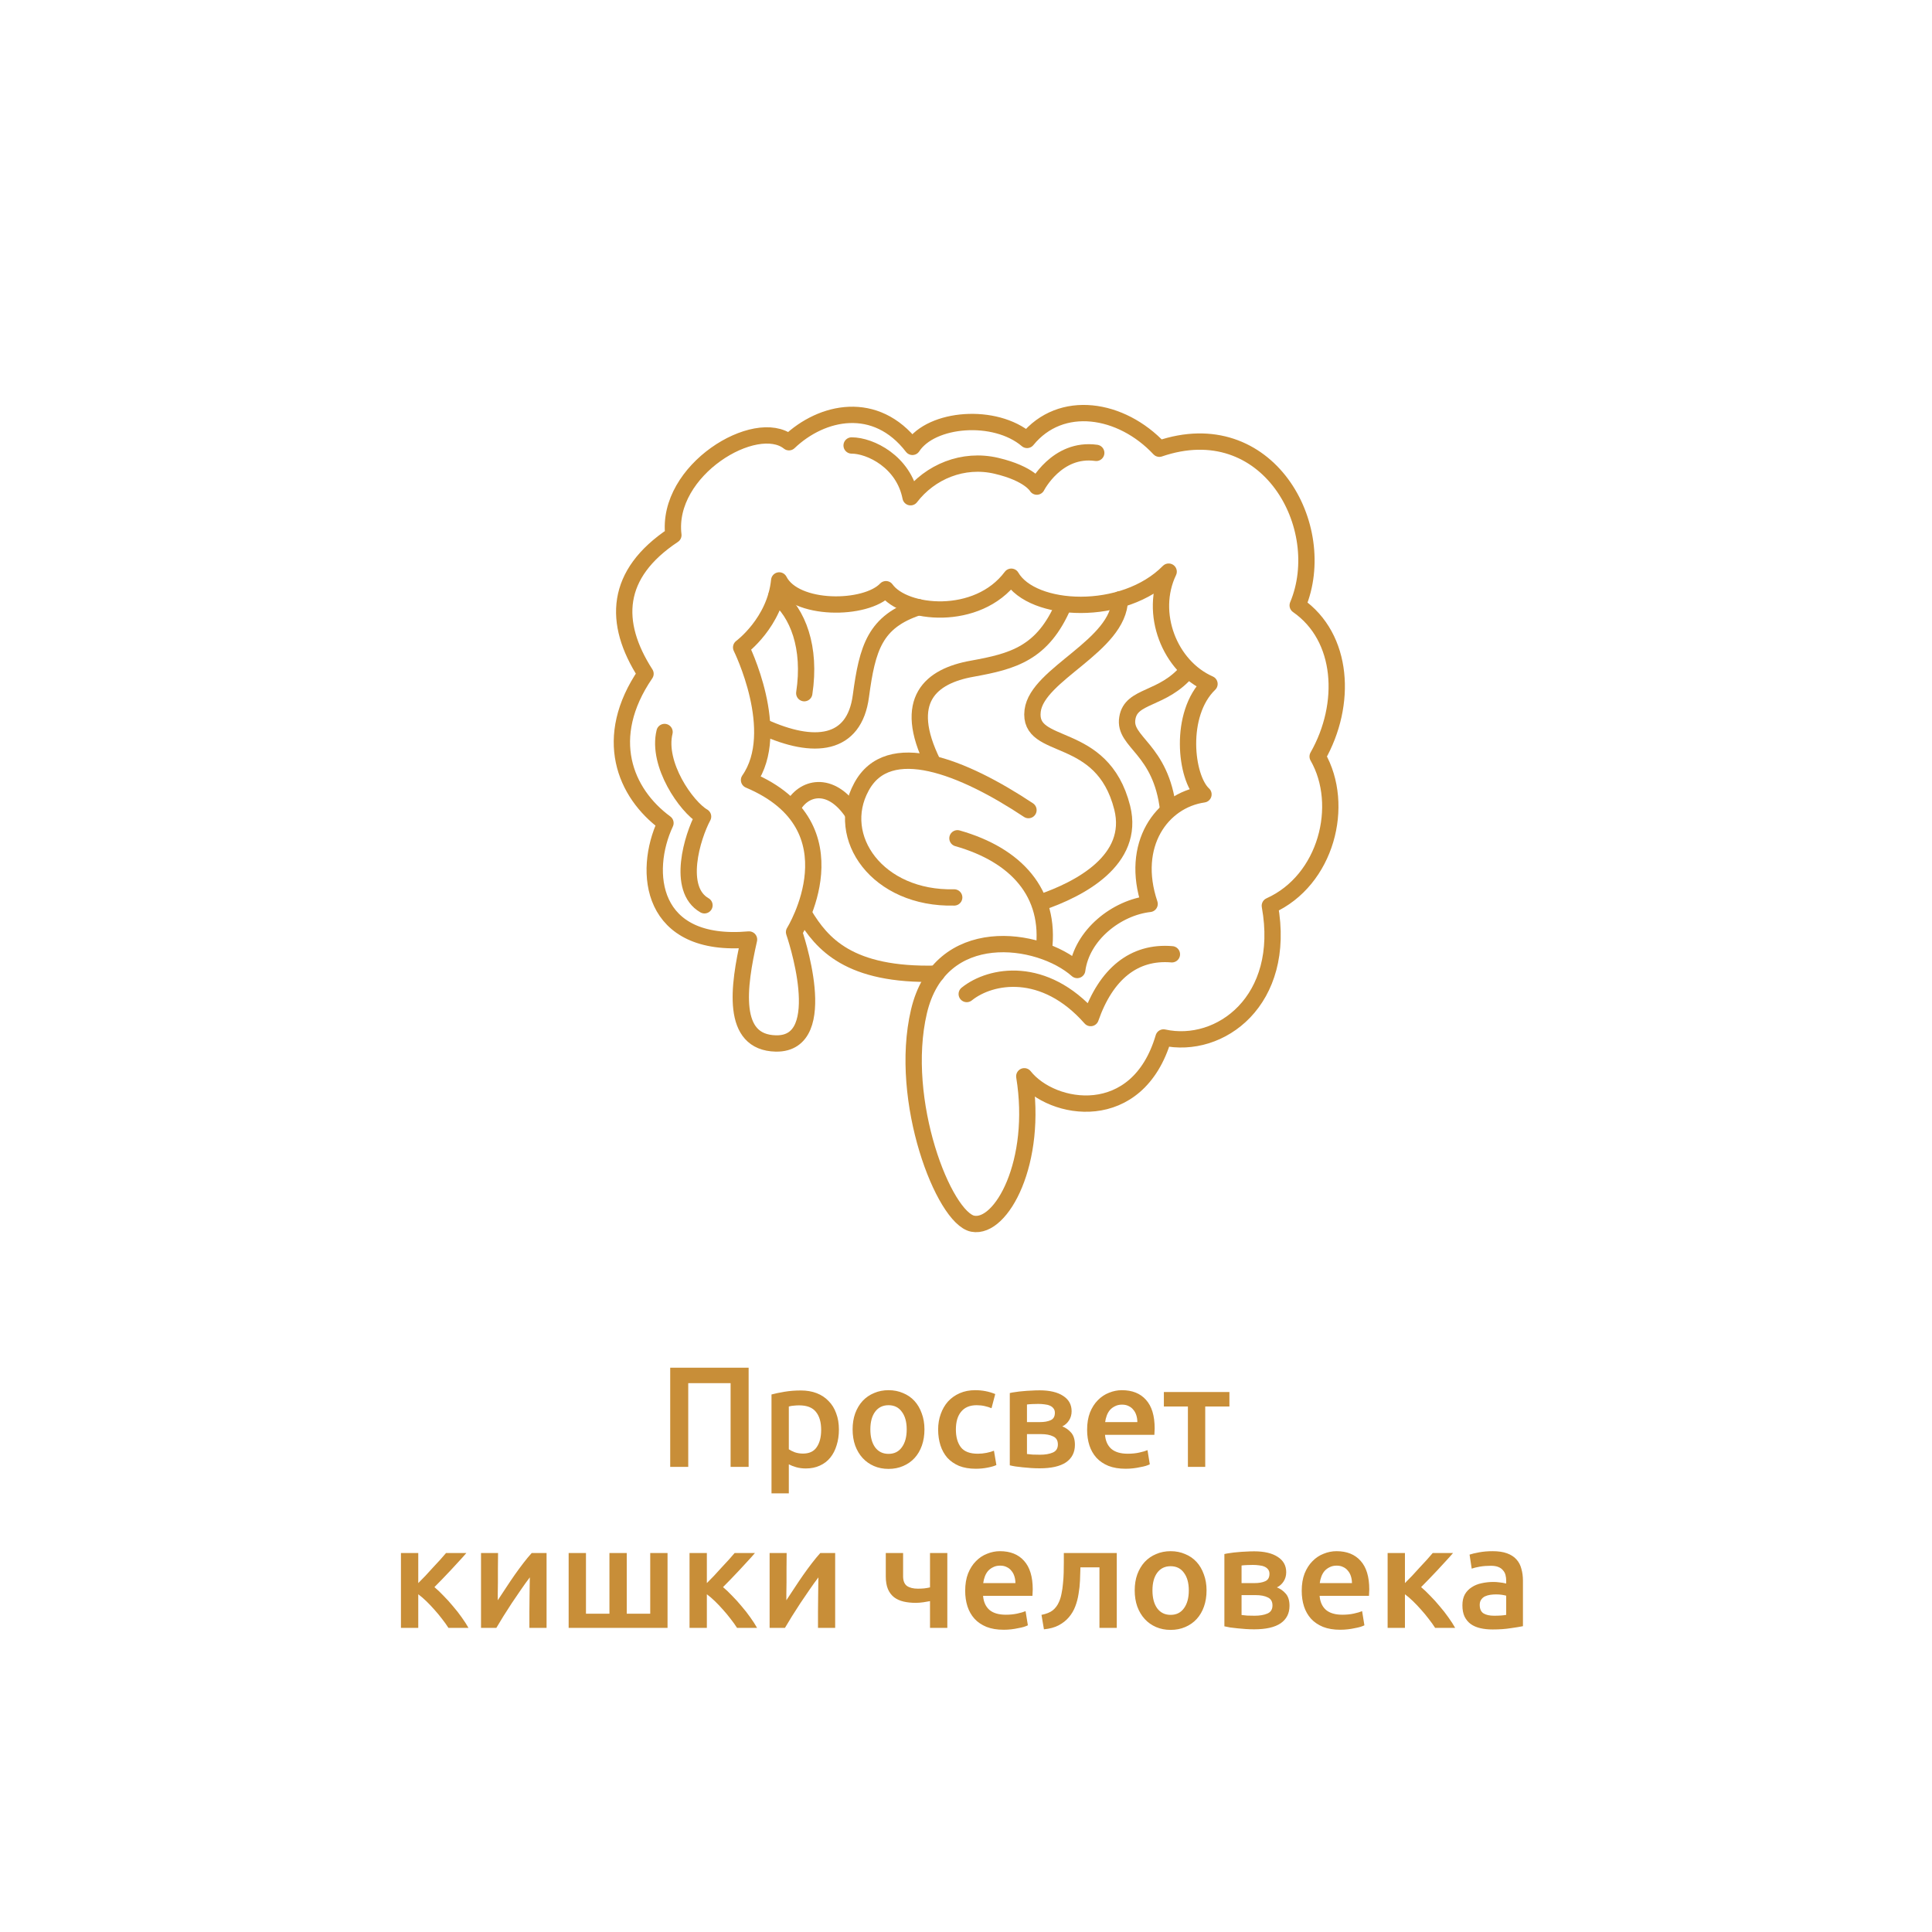 <svg width="216" height="216" viewBox="0 0 216 216" fill="none" xmlns="http://www.w3.org/2000/svg">
<g filter="url(#filter0_d_4819_340937)">
<g clip-path="url(#clip0_4819_340937)">
<rect x="28" y="28" width="160" height="160" rx="16" fill="white"/>
<path d="M83.698 140.912V152H81.682V142.64H76.946V152H74.93V140.912H83.698ZM91.807 147.856C91.807 146.992 91.61 146.32 91.215 145.84C90.831 145.36 90.207 145.12 89.343 145.12C89.162 145.12 88.97 145.131 88.767 145.152C88.575 145.163 88.383 145.195 88.191 145.248V150.032C88.362 150.149 88.586 150.261 88.863 150.368C89.151 150.464 89.455 150.512 89.775 150.512C90.479 150.512 90.991 150.272 91.311 149.792C91.642 149.312 91.807 148.667 91.807 147.856ZM93.791 147.824C93.791 148.464 93.706 149.051 93.535 149.584C93.375 150.117 93.141 150.576 92.831 150.96C92.522 151.344 92.133 151.643 91.663 151.856C91.205 152.069 90.682 152.176 90.095 152.176C89.701 152.176 89.338 152.128 89.007 152.032C88.677 151.936 88.405 151.829 88.191 151.712V154.96H86.255V143.904C86.65 143.797 87.135 143.696 87.711 143.6C88.287 143.504 88.895 143.456 89.535 143.456C90.197 143.456 90.789 143.557 91.311 143.76C91.834 143.963 92.277 144.256 92.639 144.64C93.013 145.013 93.295 145.472 93.487 146.016C93.69 146.549 93.791 147.152 93.791 147.824ZM103.355 147.808C103.355 148.469 103.259 149.072 103.067 149.616C102.875 150.16 102.603 150.624 102.251 151.008C101.899 151.392 101.472 151.691 100.971 151.904C100.48 152.117 99.936 152.224 99.339 152.224C98.741 152.224 98.197 152.117 97.707 151.904C97.216 151.691 96.795 151.392 96.443 151.008C96.091 150.624 95.813 150.16 95.611 149.616C95.419 149.072 95.323 148.469 95.323 147.808C95.323 147.147 95.419 146.549 95.611 146.016C95.813 145.472 96.091 145.008 96.443 144.624C96.805 144.24 97.232 143.947 97.723 143.744C98.213 143.531 98.752 143.424 99.339 143.424C99.925 143.424 100.464 143.531 100.955 143.744C101.456 143.947 101.883 144.24 102.235 144.624C102.587 145.008 102.859 145.472 103.051 146.016C103.253 146.549 103.355 147.147 103.355 147.808ZM101.371 147.808C101.371 146.976 101.189 146.32 100.827 145.84C100.475 145.349 99.979 145.104 99.339 145.104C98.699 145.104 98.197 145.349 97.835 145.84C97.483 146.32 97.307 146.976 97.307 147.808C97.307 148.651 97.483 149.317 97.835 149.808C98.197 150.299 98.699 150.544 99.339 150.544C99.979 150.544 100.475 150.299 100.827 149.808C101.189 149.317 101.371 148.651 101.371 147.808ZM104.885 147.824C104.885 147.205 104.981 146.629 105.173 146.096C105.365 145.552 105.637 145.083 105.989 144.688C106.352 144.293 106.789 143.984 107.301 143.76C107.813 143.536 108.389 143.424 109.029 143.424C109.819 143.424 110.565 143.568 111.269 143.856L110.853 145.44C110.629 145.344 110.373 145.264 110.085 145.2C109.808 145.136 109.509 145.104 109.189 145.104C108.432 145.104 107.856 145.344 107.461 145.824C107.067 146.293 106.869 146.96 106.869 147.824C106.869 148.656 107.056 149.317 107.429 149.808C107.803 150.288 108.432 150.528 109.317 150.528C109.648 150.528 109.973 150.496 110.293 150.432C110.613 150.368 110.891 150.288 111.125 150.192L111.397 151.792C111.184 151.899 110.859 151.995 110.421 152.08C109.995 152.165 109.552 152.208 109.093 152.208C108.379 152.208 107.755 152.101 107.221 151.888C106.699 151.664 106.261 151.36 105.909 150.976C105.568 150.581 105.312 150.117 105.141 149.584C104.971 149.04 104.885 148.453 104.885 147.824ZM116.224 152.16C115.915 152.16 115.6 152.149 115.28 152.128C114.96 152.107 114.651 152.08 114.352 152.048C114.064 152.016 113.792 151.984 113.536 151.952C113.28 151.909 113.067 151.867 112.896 151.824V143.744C113.067 143.701 113.28 143.664 113.536 143.632C113.792 143.589 114.064 143.557 114.352 143.536C114.651 143.504 114.96 143.483 115.28 143.472C115.6 143.451 115.915 143.44 116.224 143.44C117.355 143.44 118.235 143.648 118.864 144.064C119.493 144.469 119.808 145.04 119.808 145.776C119.808 146.16 119.712 146.501 119.52 146.8C119.328 147.099 119.077 147.323 118.768 147.472C119.152 147.621 119.483 147.856 119.76 148.176C120.037 148.496 120.176 148.949 120.176 149.536C120.176 150.379 119.845 151.029 119.184 151.488C118.523 151.936 117.536 152.16 116.224 152.16ZM116.272 146.992C116.752 146.992 117.147 146.923 117.456 146.784C117.776 146.645 117.936 146.368 117.936 145.952C117.936 145.749 117.883 145.584 117.776 145.456C117.68 145.328 117.547 145.227 117.376 145.152C117.205 145.077 117.008 145.029 116.784 145.008C116.56 144.976 116.325 144.96 116.08 144.96C115.888 144.96 115.664 144.965 115.408 144.976C115.163 144.987 114.965 145.003 114.816 145.024V146.992H116.272ZM114.816 150.56C114.944 150.581 115.152 150.603 115.44 150.624C115.739 150.635 116.016 150.64 116.272 150.64C116.848 150.64 117.323 150.56 117.696 150.4C118.08 150.24 118.272 149.936 118.272 149.488C118.272 149.051 118.096 148.752 117.744 148.592C117.403 148.421 116.955 148.336 116.4 148.336H114.816V150.56ZM121.541 147.856C121.541 147.12 121.648 146.475 121.861 145.92C122.085 145.365 122.379 144.907 122.741 144.544C123.104 144.171 123.52 143.893 123.989 143.712C124.459 143.52 124.939 143.424 125.429 143.424C126.581 143.424 127.477 143.781 128.117 144.496C128.768 145.211 129.093 146.277 129.093 147.696C129.093 147.803 129.088 147.925 129.077 148.064C129.077 148.192 129.072 148.309 129.061 148.416H123.541C123.595 149.088 123.829 149.611 124.245 149.984C124.672 150.347 125.285 150.528 126.085 150.528C126.555 150.528 126.981 150.485 127.365 150.4C127.76 150.315 128.069 150.224 128.293 150.128L128.549 151.712C128.443 151.765 128.293 151.824 128.101 151.888C127.92 151.941 127.707 151.989 127.461 152.032C127.227 152.085 126.971 152.128 126.693 152.16C126.416 152.192 126.133 152.208 125.845 152.208C125.109 152.208 124.469 152.101 123.925 151.888C123.381 151.664 122.933 151.36 122.581 150.976C122.229 150.581 121.968 150.123 121.797 149.6C121.627 149.067 121.541 148.485 121.541 147.856ZM127.157 146.992C127.157 146.725 127.12 146.475 127.045 146.24C126.971 145.995 126.859 145.787 126.709 145.616C126.571 145.435 126.395 145.296 126.181 145.2C125.979 145.093 125.733 145.04 125.445 145.04C125.147 145.04 124.885 145.099 124.661 145.216C124.437 145.323 124.245 145.467 124.085 145.648C123.936 145.829 123.819 146.037 123.733 146.272C123.648 146.507 123.589 146.747 123.557 146.992H127.157ZM137.45 145.248H134.746V152H132.81V145.248H130.122V143.632H137.45V145.248ZM46.762 164.992C47.007 164.747 47.274 164.475 47.562 164.176C47.85 163.867 48.132 163.557 48.41 163.248C48.698 162.939 48.97 162.645 49.226 162.368C49.482 162.08 49.695 161.835 49.866 161.632H52.138C51.903 161.909 51.631 162.213 51.322 162.544C51.023 162.875 50.708 163.216 50.378 163.568C50.058 163.909 49.738 164.245 49.418 164.576C49.108 164.896 48.826 165.184 48.57 165.44C48.9 165.717 49.242 166.043 49.594 166.416C49.956 166.779 50.308 167.168 50.65 167.584C51.002 167.989 51.327 168.405 51.626 168.832C51.924 169.248 52.175 169.637 52.378 170H50.138C49.935 169.68 49.695 169.344 49.418 168.992C49.151 168.64 48.868 168.299 48.57 167.968C48.271 167.627 47.967 167.307 47.658 167.008C47.348 166.709 47.05 166.453 46.762 166.24V170H44.826V161.632H46.762V164.992ZM61.107 161.632V170H59.187C59.187 169.392 59.187 168.789 59.187 168.192C59.197 167.595 59.203 167.04 59.203 166.528C59.214 166.016 59.219 165.573 59.219 165.2C59.23 164.816 59.235 164.533 59.235 164.352C58.915 164.768 58.584 165.227 58.243 165.728C57.901 166.229 57.56 166.731 57.219 167.232C56.888 167.733 56.574 168.224 56.275 168.704C55.976 169.184 55.715 169.616 55.491 170H53.779V161.632H55.683C55.683 162.251 55.678 162.843 55.667 163.408C55.667 163.963 55.667 164.469 55.667 164.928C55.667 165.387 55.661 165.787 55.651 166.128C55.651 166.469 55.651 166.731 55.651 166.912C55.95 166.453 56.259 165.984 56.579 165.504C56.899 165.013 57.219 164.539 57.539 164.08C57.87 163.611 58.195 163.168 58.515 162.752C58.835 162.336 59.144 161.963 59.443 161.632H61.107ZM63.576 161.632H65.512V168.416H68.136V161.632H70.072V168.416H72.696V161.632H74.632V170H63.576V161.632ZM79.027 164.992C79.273 164.747 79.539 164.475 79.827 164.176C80.115 163.867 80.398 163.557 80.675 163.248C80.963 162.939 81.235 162.645 81.491 162.368C81.747 162.08 81.961 161.835 82.131 161.632H84.403C84.169 161.909 83.897 162.213 83.587 162.544C83.289 162.875 82.974 163.216 82.643 163.568C82.323 163.909 82.003 164.245 81.683 164.576C81.374 164.896 81.091 165.184 80.835 165.44C81.166 165.717 81.507 166.043 81.859 166.416C82.222 166.779 82.574 167.168 82.915 167.584C83.267 167.989 83.593 168.405 83.891 168.832C84.19 169.248 84.441 169.637 84.643 170H82.403C82.201 169.68 81.961 169.344 81.683 168.992C81.417 168.64 81.134 168.299 80.835 167.968C80.537 167.627 80.233 167.307 79.923 167.008C79.614 166.709 79.315 166.453 79.027 166.24V170H77.091V161.632H79.027V164.992ZM93.373 161.632V170H91.453C91.453 169.392 91.453 168.789 91.453 168.192C91.463 167.595 91.469 167.04 91.469 166.528C91.479 166.016 91.484 165.573 91.484 165.2C91.495 164.816 91.501 164.533 91.501 164.352C91.18 164.768 90.85 165.227 90.508 165.728C90.167 166.229 89.826 166.731 89.484 167.232C89.154 167.733 88.839 168.224 88.54 168.704C88.242 169.184 87.981 169.616 87.757 170H86.044V161.632H87.948C87.948 162.251 87.943 162.843 87.933 163.408C87.933 163.963 87.933 164.469 87.933 164.928C87.933 165.387 87.927 165.787 87.916 166.128C87.916 166.469 87.916 166.731 87.916 166.912C88.215 166.453 88.525 165.984 88.844 165.504C89.165 165.013 89.484 164.539 89.805 164.08C90.135 163.611 90.46 163.168 90.781 162.752C91.1 162.336 91.41 161.963 91.709 161.632H93.373ZM100.968 164.224C100.968 164.736 101.112 165.099 101.4 165.312C101.698 165.515 102.104 165.616 102.616 165.616C102.861 165.616 103.101 165.605 103.336 165.584C103.581 165.552 103.794 165.515 103.976 165.472V161.632H105.912V170H103.976V167.008C103.784 167.04 103.533 167.083 103.224 167.136C102.914 167.179 102.637 167.2 102.392 167.2C101.89 167.2 101.432 167.152 101.016 167.056C100.61 166.96 100.258 166.8 99.96 166.576C99.661 166.341 99.432 166.037 99.272 165.664C99.112 165.28 99.032 164.805 99.032 164.24V161.632H100.968V164.224ZM107.909 165.856C107.909 165.12 108.015 164.475 108.229 163.92C108.453 163.365 108.746 162.907 109.109 162.544C109.471 162.171 109.887 161.893 110.357 161.712C110.826 161.52 111.306 161.424 111.797 161.424C112.949 161.424 113.845 161.781 114.485 162.496C115.135 163.211 115.461 164.277 115.461 165.696C115.461 165.803 115.455 165.925 115.445 166.064C115.445 166.192 115.439 166.309 115.429 166.416H109.909C109.962 167.088 110.197 167.611 110.613 167.984C111.039 168.347 111.653 168.528 112.453 168.528C112.922 168.528 113.349 168.485 113.733 168.4C114.127 168.315 114.437 168.224 114.661 168.128L114.917 169.712C114.81 169.765 114.661 169.824 114.469 169.888C114.287 169.941 114.074 169.989 113.829 170.032C113.594 170.085 113.338 170.128 113.061 170.16C112.783 170.192 112.501 170.208 112.213 170.208C111.477 170.208 110.837 170.101 110.293 169.888C109.749 169.664 109.301 169.36 108.949 168.976C108.597 168.581 108.335 168.123 108.165 167.6C107.994 167.067 107.909 166.485 107.909 165.856ZM113.525 164.992C113.525 164.725 113.487 164.475 113.413 164.24C113.338 163.995 113.226 163.787 113.077 163.616C112.938 163.435 112.762 163.296 112.549 163.2C112.346 163.093 112.101 163.04 111.813 163.04C111.514 163.04 111.253 163.099 111.029 163.216C110.805 163.323 110.613 163.467 110.453 163.648C110.303 163.829 110.186 164.037 110.101 164.272C110.015 164.507 109.957 164.747 109.925 164.992H113.525ZM120.793 163.232C120.783 163.701 120.767 164.192 120.745 164.704C120.724 165.205 120.671 165.701 120.585 166.192C120.511 166.683 120.388 167.152 120.217 167.6C120.047 168.048 119.807 168.453 119.497 168.816C119.199 169.168 118.82 169.467 118.361 169.712C117.913 169.947 117.364 170.096 116.713 170.16L116.441 168.544C116.985 168.437 117.407 168.267 117.705 168.032C118.004 167.787 118.233 167.477 118.393 167.104C118.521 166.827 118.617 166.512 118.681 166.16C118.756 165.808 118.809 165.44 118.841 165.056C118.884 164.661 118.911 164.261 118.921 163.856C118.932 163.451 118.937 163.056 118.937 162.672V161.632H124.857V170H122.921V163.232H120.793ZM134.894 165.808C134.894 166.469 134.798 167.072 134.606 167.616C134.414 168.16 134.142 168.624 133.79 169.008C133.438 169.392 133.011 169.691 132.51 169.904C132.019 170.117 131.475 170.224 130.878 170.224C130.28 170.224 129.736 170.117 129.246 169.904C128.755 169.691 128.334 169.392 127.982 169.008C127.63 168.624 127.352 168.16 127.15 167.616C126.958 167.072 126.862 166.469 126.862 165.808C126.862 165.147 126.958 164.549 127.15 164.016C127.352 163.472 127.63 163.008 127.982 162.624C128.344 162.24 128.771 161.947 129.262 161.744C129.752 161.531 130.291 161.424 130.878 161.424C131.464 161.424 132.003 161.531 132.494 161.744C132.995 161.947 133.422 162.24 133.774 162.624C134.126 163.008 134.398 163.472 134.59 164.016C134.792 164.549 134.894 165.147 134.894 165.808ZM132.91 165.808C132.91 164.976 132.728 164.32 132.366 163.84C132.014 163.349 131.518 163.104 130.878 163.104C130.238 163.104 129.736 163.349 129.374 163.84C129.022 164.32 128.846 164.976 128.846 165.808C128.846 166.651 129.022 167.317 129.374 167.808C129.736 168.299 130.238 168.544 130.878 168.544C131.518 168.544 132.014 168.299 132.366 167.808C132.728 167.317 132.91 166.651 132.91 165.808ZM140.216 170.16C139.907 170.16 139.592 170.149 139.272 170.128C138.952 170.107 138.643 170.08 138.344 170.048C138.056 170.016 137.784 169.984 137.528 169.952C137.272 169.909 137.059 169.867 136.888 169.824V161.744C137.059 161.701 137.272 161.664 137.528 161.632C137.784 161.589 138.056 161.557 138.344 161.536C138.643 161.504 138.952 161.483 139.272 161.472C139.592 161.451 139.907 161.44 140.216 161.44C141.347 161.44 142.227 161.648 142.856 162.064C143.486 162.469 143.8 163.04 143.8 163.776C143.8 164.16 143.704 164.501 143.512 164.8C143.32 165.099 143.07 165.323 142.76 165.472C143.144 165.621 143.475 165.856 143.752 166.176C144.03 166.496 144.168 166.949 144.168 167.536C144.168 168.379 143.838 169.029 143.176 169.488C142.515 169.936 141.528 170.16 140.216 170.16ZM140.264 164.992C140.744 164.992 141.139 164.923 141.448 164.784C141.768 164.645 141.928 164.368 141.928 163.952C141.928 163.749 141.875 163.584 141.768 163.456C141.672 163.328 141.539 163.227 141.368 163.152C141.198 163.077 141 163.029 140.776 163.008C140.552 162.976 140.318 162.96 140.072 162.96C139.88 162.96 139.656 162.965 139.4 162.976C139.155 162.987 138.958 163.003 138.808 163.024V164.992H140.264ZM138.808 168.56C138.936 168.581 139.144 168.603 139.432 168.624C139.731 168.635 140.008 168.64 140.264 168.64C140.84 168.64 141.315 168.56 141.688 168.4C142.072 168.24 142.264 167.936 142.264 167.488C142.264 167.051 142.088 166.752 141.736 166.592C141.395 166.421 140.947 166.336 140.392 166.336H138.808V168.56ZM145.534 165.856C145.534 165.12 145.64 164.475 145.854 163.92C146.078 163.365 146.371 162.907 146.734 162.544C147.096 162.171 147.512 161.893 147.982 161.712C148.451 161.52 148.931 161.424 149.422 161.424C150.574 161.424 151.47 161.781 152.11 162.496C152.76 163.211 153.086 164.277 153.086 165.696C153.086 165.803 153.08 165.925 153.07 166.064C153.07 166.192 153.064 166.309 153.054 166.416H147.534C147.587 167.088 147.822 167.611 148.238 167.984C148.664 168.347 149.278 168.528 150.078 168.528C150.547 168.528 150.974 168.485 151.358 168.4C151.752 168.315 152.062 168.224 152.286 168.128L152.542 169.712C152.435 169.765 152.286 169.824 152.094 169.888C151.912 169.941 151.699 169.989 151.454 170.032C151.219 170.085 150.963 170.128 150.686 170.16C150.408 170.192 150.126 170.208 149.838 170.208C149.102 170.208 148.462 170.101 147.918 169.888C147.374 169.664 146.926 169.36 146.574 168.976C146.222 168.581 145.96 168.123 145.79 167.6C145.619 167.067 145.534 166.485 145.534 165.856ZM151.15 164.992C151.15 164.725 151.112 164.475 151.038 164.24C150.963 163.995 150.851 163.787 150.702 163.616C150.563 163.435 150.387 163.296 150.174 163.2C149.971 163.093 149.726 163.04 149.438 163.04C149.139 163.04 148.878 163.099 148.654 163.216C148.43 163.323 148.238 163.467 148.078 163.648C147.928 163.829 147.811 164.037 147.726 164.272C147.64 164.507 147.582 164.747 147.55 164.992H151.15ZM157.074 164.992C157.32 164.747 157.586 164.475 157.874 164.176C158.162 163.867 158.445 163.557 158.722 163.248C159.01 162.939 159.282 162.645 159.538 162.368C159.794 162.08 160.008 161.835 160.178 161.632H162.45C162.216 161.909 161.944 162.213 161.634 162.544C161.336 162.875 161.021 163.216 160.69 163.568C160.37 163.909 160.05 164.245 159.73 164.576C159.421 164.896 159.138 165.184 158.882 165.44C159.213 165.717 159.554 166.043 159.906 166.416C160.269 166.779 160.621 167.168 160.962 167.584C161.314 167.989 161.64 168.405 161.938 168.832C162.237 169.248 162.488 169.637 162.69 170H160.45C160.248 169.68 160.008 169.344 159.73 168.992C159.464 168.64 159.181 168.299 158.882 167.968C158.584 167.627 158.28 167.307 157.97 167.008C157.661 166.709 157.362 166.453 157.074 166.24V170H155.138V161.632H157.074V164.992ZM167.035 168.64C167.633 168.64 168.086 168.608 168.395 168.544V166.4C168.289 166.368 168.134 166.336 167.931 166.304C167.729 166.272 167.505 166.256 167.259 166.256C167.046 166.256 166.827 166.272 166.603 166.304C166.39 166.336 166.193 166.395 166.011 166.48C165.841 166.565 165.702 166.688 165.595 166.848C165.489 166.997 165.435 167.189 165.435 167.424C165.435 167.883 165.579 168.203 165.867 168.384C166.155 168.555 166.545 168.64 167.035 168.64ZM166.875 161.424C167.515 161.424 168.054 161.504 168.491 161.664C168.929 161.824 169.275 162.048 169.531 162.336C169.798 162.624 169.985 162.976 170.091 163.392C170.209 163.797 170.267 164.245 170.267 164.736V169.808C169.969 169.872 169.515 169.947 168.907 170.032C168.31 170.128 167.633 170.176 166.875 170.176C166.374 170.176 165.915 170.128 165.499 170.032C165.083 169.936 164.726 169.781 164.427 169.568C164.139 169.355 163.91 169.077 163.739 168.736C163.579 168.395 163.499 167.973 163.499 167.472C163.499 166.992 163.59 166.587 163.771 166.256C163.963 165.925 164.219 165.659 164.539 165.456C164.859 165.243 165.227 165.093 165.643 165.008C166.07 164.912 166.513 164.864 166.971 164.864C167.185 164.864 167.409 164.88 167.643 164.912C167.878 164.933 168.129 164.976 168.395 165.04V164.72C168.395 164.496 168.369 164.283 168.315 164.08C168.262 163.877 168.166 163.701 168.027 163.552C167.899 163.392 167.723 163.269 167.499 163.184C167.286 163.099 167.014 163.056 166.683 163.056C166.235 163.056 165.825 163.088 165.451 163.152C165.078 163.216 164.774 163.291 164.539 163.376L164.299 161.808C164.545 161.723 164.902 161.637 165.371 161.552C165.841 161.467 166.342 161.424 166.875 161.424Z" fill="#C88E38"/>
</g>
</g>
<g clip-path="url(#clip1_4819_340937)">
<path d="M86.753 116.662C93.136 116.765 88.777 104.21 88.777 104.21C88.777 104.21 96.094 92.43 83.743 87.212C87.531 81.787 82.861 72.383 82.861 72.383C82.861 72.383 86.649 69.593 87.116 64.892C88.88 68.353 96.82 68.25 99.052 65.873C101.076 68.715 109.276 69.542 113.064 64.478C115.399 68.508 125.623 69.025 130.657 63.91C128.425 68.56 130.761 74.502 135.224 76.465C131.747 79.823 132.525 86.953 134.549 88.813C129.878 89.485 126.297 94.445 128.529 101.058C124.844 101.472 120.952 104.52 120.433 108.447C116.178 104.675 105.072 103.125 102.737 113.097C100.401 123.068 105.539 136.192 108.757 136.812C111.974 137.432 116.074 129.888 114.517 120.33C117.631 124.257 127.18 125.858 130.086 115.99C136.417 117.385 143.89 111.857 141.97 101.265C148.301 98.423 150.429 90.002 147.315 84.577C150.637 78.738 150.222 71.247 145.084 67.682C148.768 58.898 141.711 46.033 129.619 50.167C125.363 45.62 118.617 44.535 114.828 49.185C111.248 46.137 104.138 46.705 102.01 49.96C97.91 44.638 91.89 45.93 88.206 49.443C84.521 46.498 74.401 52.543 75.284 59.828C68.745 64.168 68.485 69.593 72.17 75.328C67.292 82.458 69.835 88.658 74.401 92.017C71.859 97.442 72.637 106.018 83.743 105.037C82.549 110.307 81.667 116.558 86.753 116.662Z" stroke="#C88E38" stroke-width="1.824" stroke-miterlimit="10" stroke-linecap="round" stroke-linejoin="round"/>
<path d="M85.352 81.27C91.008 83.853 95.523 83.388 96.25 77.808C96.976 72.435 97.807 69.49 102.685 67.888" stroke="#C88E38" stroke-width="1.824" stroke-miterlimit="10" stroke-linecap="round" stroke-linejoin="round"/>
<path d="M89.918 102.247C91.891 105.502 94.9 109.118 104.709 108.86" stroke="#C88E38" stroke-width="1.824" stroke-miterlimit="10" stroke-linecap="round" stroke-linejoin="round"/>
<path d="M125.208 67.01C125.104 72.228 115.97 75.328 115.451 79.462C114.88 84.112 123.236 81.425 125.467 90.312C126.92 96.15 120.745 99.405 116.333 100.903" stroke="#C88E38" stroke-width="1.824" stroke-miterlimit="10" stroke-linecap="round" stroke-linejoin="round"/>
<path d="M107.044 93.722C113.583 95.582 117.527 99.818 116.697 106.277" stroke="#C88E38" stroke-width="1.824" stroke-miterlimit="10" stroke-linecap="round" stroke-linejoin="round"/>
<path d="M118.928 67.578C116.593 73.055 113.272 73.933 108.705 74.76C104.034 75.587 100.817 78.273 104.294 85.3" stroke="#C88E38" stroke-width="1.824" stroke-miterlimit="10" stroke-linecap="round" stroke-linejoin="round"/>
<path d="M106.681 100.335C98.118 100.542 93.24 93.618 96.302 87.987C99.312 82.355 107.667 85.713 114.984 90.57" stroke="#C88E38" stroke-width="1.824" stroke-miterlimit="10" stroke-linecap="round" stroke-linejoin="round"/>
<path d="M88.621 90.26C89.763 88.038 92.825 87.16 95.316 90.88" stroke="#C88E38" stroke-width="1.824" stroke-miterlimit="10" stroke-linecap="round" stroke-linejoin="round"/>
<path d="M132.785 74.967C129.982 78.325 126.453 77.653 126.038 80.288C125.571 83.027 129.827 83.647 130.605 90.57" stroke="#C88E38" stroke-width="1.824" stroke-miterlimit="10" stroke-linecap="round" stroke-linejoin="round"/>
<path d="M86.805 66.597C89.192 68.508 90.697 72.383 89.918 77.498" stroke="#C88E38" stroke-width="1.824" stroke-miterlimit="10" stroke-linecap="round" stroke-linejoin="round"/>
<path d="M95.212 49.805C97.287 49.805 101.024 51.613 101.802 55.592C103.982 52.75 107.667 51.2 111.403 52.078C115.14 52.957 115.918 54.403 115.918 54.403C115.918 54.403 118.15 50.012 122.561 50.632" stroke="#C88E38" stroke-width="1.824" stroke-miterlimit="10" stroke-linecap="round" stroke-linejoin="round"/>
<path d="M108.082 111.133C110.781 108.963 116.749 107.93 121.938 113.82C123.651 108.912 126.765 106.328 131.02 106.69" stroke="#C88E38" stroke-width="1.824" stroke-miterlimit="10" stroke-linecap="round" stroke-linejoin="round"/>
<path d="M74.298 81.838C73.416 85.455 76.737 90.208 78.605 91.293C77.412 93.515 75.595 99.405 78.761 101.213" stroke="#C88E38" stroke-width="1.824" stroke-miterlimit="10" stroke-linecap="round" stroke-linejoin="round"/>
</g>
<defs>
<filter id="filter0_d_4819_340937" x="12" y="24" width="192" height="192" filterUnits="userSpaceOnUse" color-interpolation-filters="sRGB">
<feFlood flood-opacity="0" result="BackgroundImageFix"/>
<feColorMatrix in="SourceAlpha" type="matrix" values="0 0 0 0 0 0 0 0 0 0 0 0 0 0 0 0 0 0 127 0" result="hardAlpha"/>
<feOffset dy="12"/>
<feGaussianBlur stdDeviation="8"/>
<feColorMatrix type="matrix" values="0 0 0 0 0 0 0 0 0 0 0 0 0 0 0 0 0 0 0.04 0"/>
<feBlend mode="normal" in2="BackgroundImageFix" result="effect1_dropShadow_4819_340937"/>
<feBlend mode="normal" in="SourceGraphic" in2="effect1_dropShadow_4819_340937" result="shape"/>
</filter>
<clipPath id="clip0_4819_340937">
<rect x="28" y="28" width="160" height="160" rx="16" fill="white"/>
</clipPath>
<clipPath id="clip1_4819_340937">
<rect width="82.515" height="93" fill="white" transform="translate(68.485 45)"/>
</clipPath>
</defs>
</svg>

